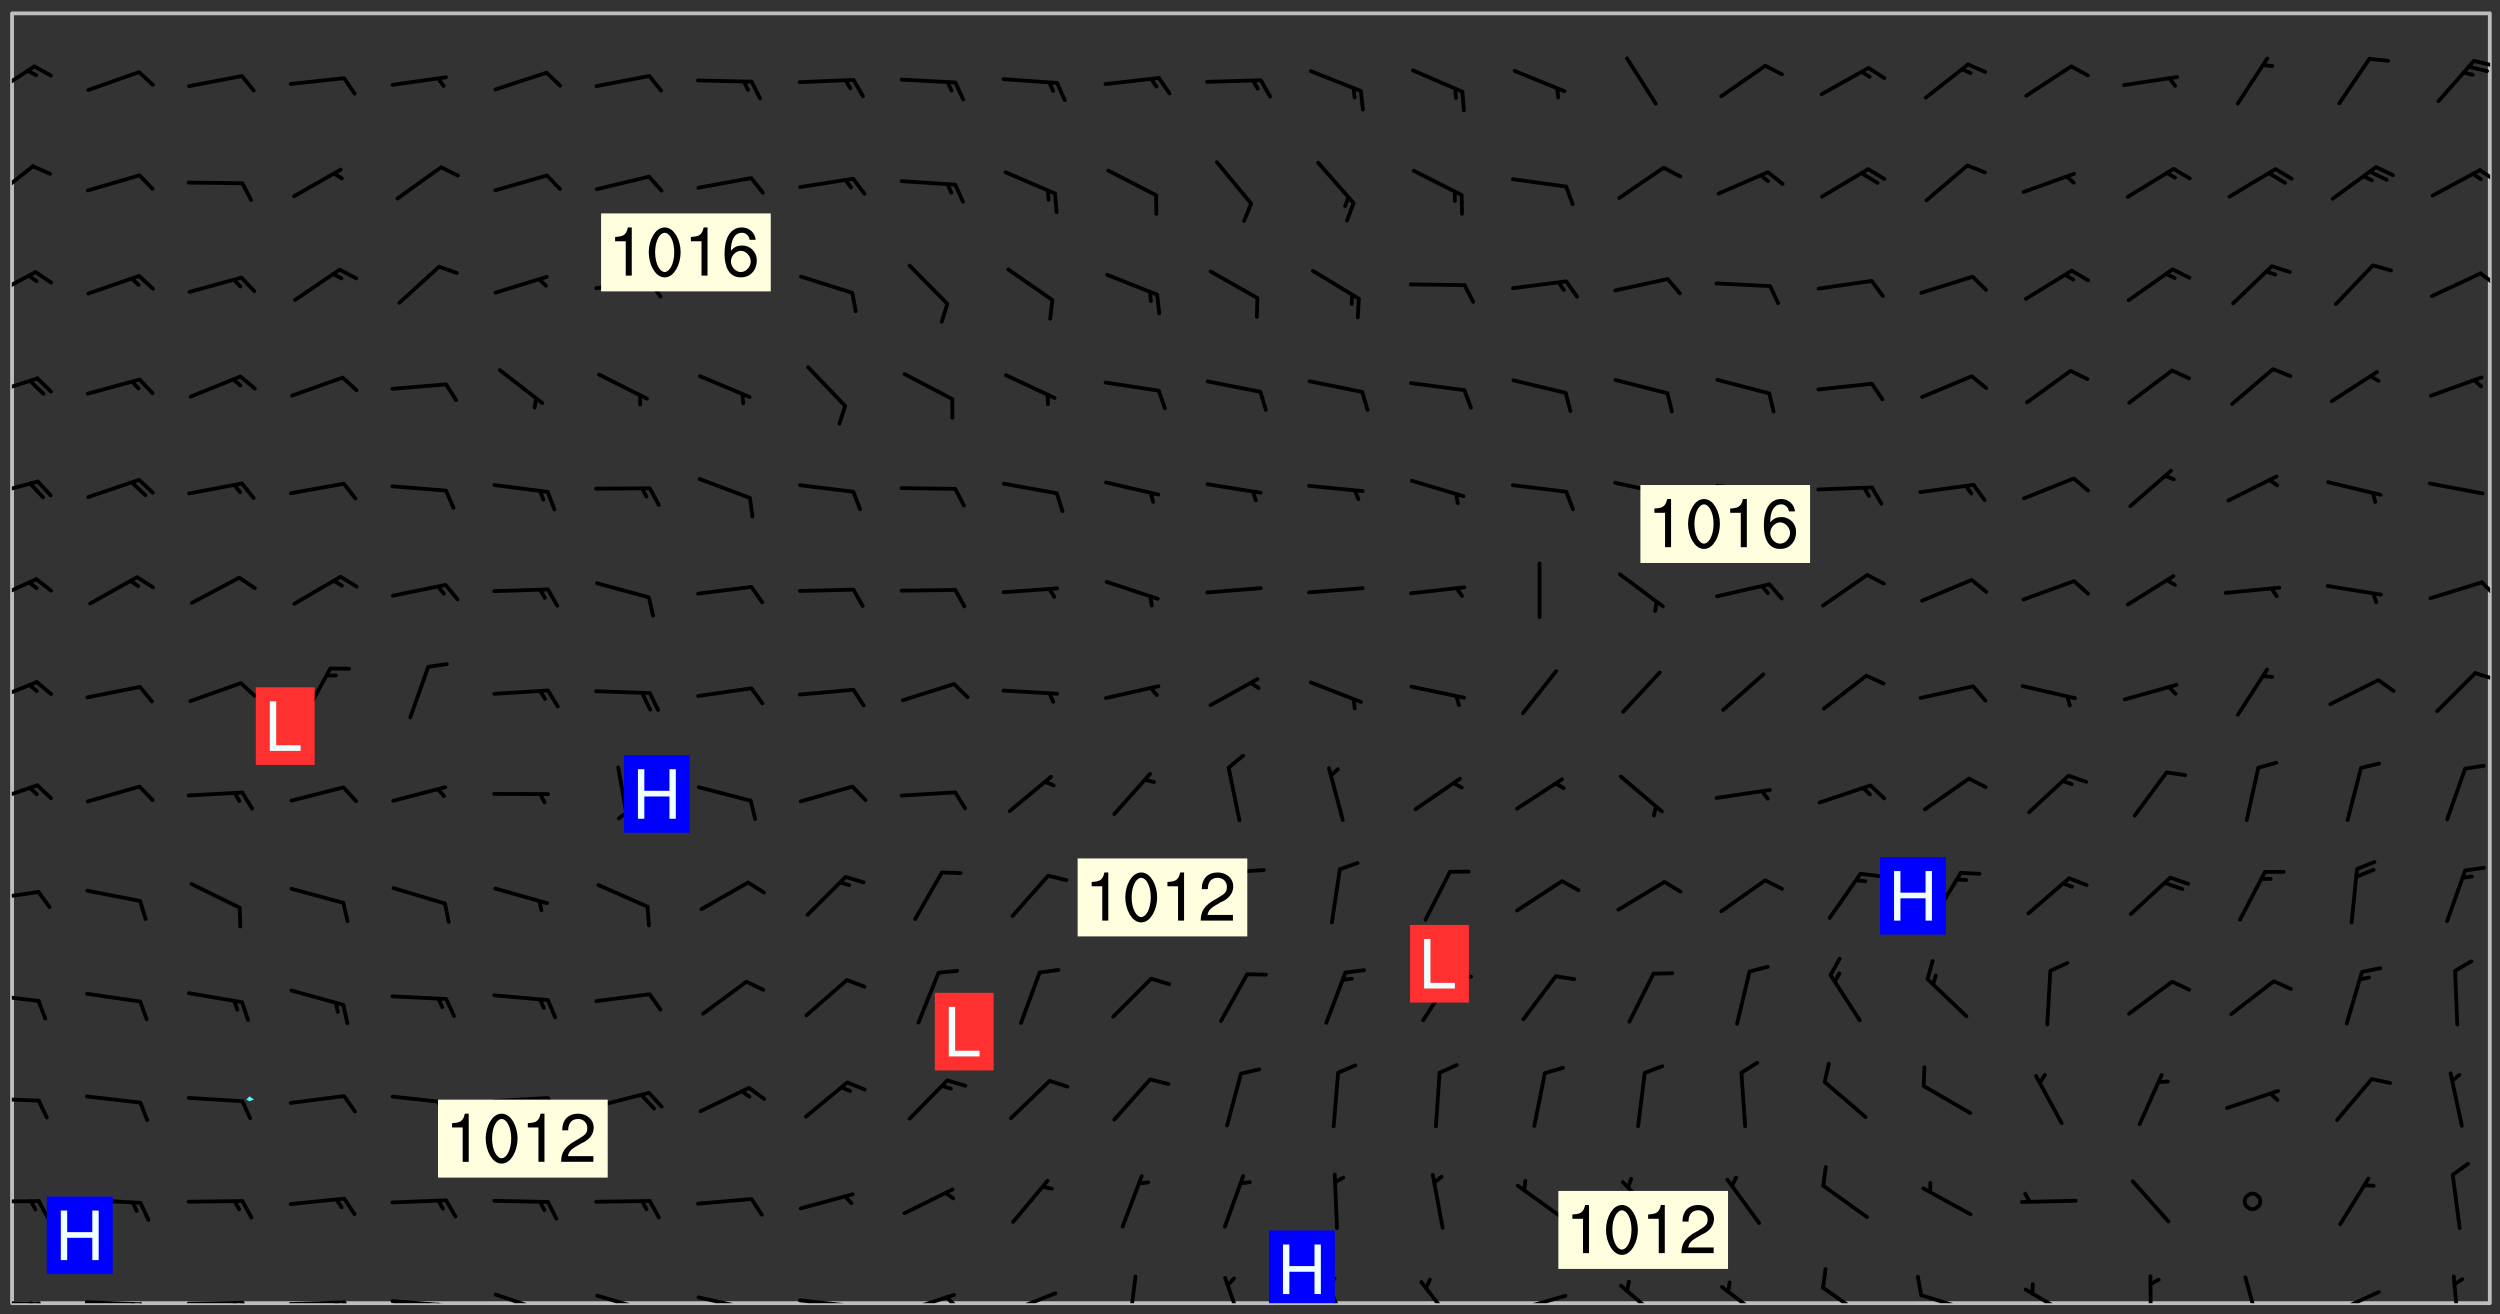 <svg xmlns="http://www.w3.org/2000/svg" role="img" xmlns:xlink="http://www.w3.org/1999/xlink" viewBox="142.45 309.95 326.84 171.84"><rect x="142.45" y="309.95" width="326.84" height="171.84" fill="#333333" stroke="none"/><defs><clipPath id="a"><path d="M144 311.672h1v168.656h-1zm0 0"/></clipPath><clipPath id="b"><path d="M144 311.672h324v168.656H144zm0 0"/></clipPath><clipPath id="c"><path d="M467 311.672h1v168.656h-1zm0 0"/></clipPath><clipPath id="d"><path d="M144 480h4v.328h-4zm0 0"/></clipPath><clipPath id="e"><path d="M147 480h2v.328h-2zm0 0"/></clipPath><clipPath id="f"><path d="M146 480h2v.328h-2zm0 0"/></clipPath><clipPath id="g"><path d="M153 479h9v1.328h-9zm0 0"/></clipPath><clipPath id="h"><path d="M160 480h3v.328h-3zm0 0"/></clipPath><clipPath id="i"><path d="M159 480h2v.328h-2zm0 0"/></clipPath><clipPath id="j"><path d="M166 480h9v.328h-9zm0 0"/></clipPath><clipPath id="k"><path d="M173 480h3v.328h-3zm0 0"/></clipPath><clipPath id="l"><path d="M172 480h2v.328h-2zm0 0"/></clipPath><clipPath id="m"><path d="M180 479h8v1.328h-8zm0 0"/></clipPath><clipPath id="n"><path d="M187 479h2v1.328h-2zm0 0"/></clipPath><clipPath id="o"><path d="M186 480h2v.328h-2zm0 0"/></clipPath><clipPath id="p"><path d="M193 479h9v1.328h-9zm0 0"/></clipPath><clipPath id="q"><path d="M200 480h2v.328h-2zm0 0"/></clipPath><clipPath id="r"><path d="M199 480h2v.328h-2zm0 0"/></clipPath><clipPath id="s"><path d="M207 478h8v2.328h-8zm0 0"/></clipPath><clipPath id="t"><path d="M220 479h8v1.328h-8zm0 0"/></clipPath><clipPath id="u"><path d="M233 479h8v1.328h-8zm0 0"/></clipPath><clipPath id="v"><path d="M239 480h2v.328h-2zm0 0"/></clipPath><clipPath id="w"><path d="M246 479h9v1.328h-9zm0 0"/></clipPath><clipPath id="x"><path d="M252 480h2v.328h-2zm0 0"/></clipPath><clipPath id="y"><path d="M260 478h8v2.328h-8zm0 0"/></clipPath><clipPath id="z"><path d="M265 479h3v1.328h-3zm0 0"/></clipPath><clipPath id="A"><path d="M273 478h8v2.328h-8zm0 0"/></clipPath><clipPath id="B"><path d="M289 476h3v4.328h-3zm0 0"/></clipPath><clipPath id="C"><path d="M302 476h4v4.328h-4zm0 0"/></clipPath><clipPath id="D"><path d="M315 476h4v4.328h-4zm0 0"/></clipPath><clipPath id="E"><path d="M328 477h5v3.328h-5zm0 0"/></clipPath><clipPath id="F"><path d="M340 479h8v1.328h-8zm0 0"/></clipPath><clipPath id="G"><path d="M354 477h6v3.328h-6zm0 0"/></clipPath><clipPath id="H"><path d="M367 477h7v3.328h-7zm0 0"/></clipPath><clipPath id="I"><path d="M380 478h7v2.328h-7zm0 0"/></clipPath><clipPath id="J"><path d="M393 479h8v1.328h-8zm0 0"/></clipPath><clipPath id="K"><path d="M407 478h7v2.328h-7zm0 0"/></clipPath><clipPath id="L"><path d="M423 476h1v4.328h-1zm0 0"/></clipPath><clipPath id="M"><path d="M435 476h4v4.328h-4zm0 0"/></clipPath><clipPath id="N"><path d="M446 478h8v2.328h-8zm0 0"/></clipPath><clipPath id="O"><path d="M462 476h3v4.328h-3zm0 0"/></clipPath><clipPath id="P"><path d="M144 466h4v2h-4zm0 0"/></clipPath><clipPath id="Q"><path d="M144 453h4v2h-4zm0 0"/></clipPath><clipPath id="R"><path d="M144 439h4v3h-4zm0 0"/></clipPath><clipPath id="S"><path d="M144 426h4v2h-4zm0 0"/></clipPath><clipPath id="T"><path d="M144 412h4v4h-4zm0 0"/></clipPath><clipPath id="U"><path d="M144 398h4v5h-4zm0 0"/></clipPath><clipPath id="V"><path d="M465 397h3v2h-3zm0 0"/></clipPath><clipPath id="W"><path d="M144 385h4v4h-4zm0 0"/></clipPath><clipPath id="X"><path d="M466 385h2v4h-2zm0 0"/></clipPath><clipPath id="Y"><path d="M144 372h4v3h-4zm0 0"/></clipPath><clipPath id="Z"><path d="M144 359h4v3h-4zm0 0"/></clipPath><clipPath id="aa"><path d="M144 345h4v5h-4zm0 0"/></clipPath><clipPath id="ab"><path d="M466 345h2v3h-2zm0 0"/></clipPath><clipPath id="ac"><path d="M144 331h4v6h-4zm0 0"/></clipPath><clipPath id="ad"><path d="M466 331h2v3h-2zm0 0"/></clipPath><clipPath id="ae"><path d="M144 318h4v5h-4zm0 0"/></clipPath><clipPath id="af"><path d="M465 317h3v2h-3zm0 0"/></clipPath><clipPath id="ag"><path d="M308 470h9v10.328h-9zm0 0"/></clipPath><g id="ah" clip-path="url(#clip1)"><path fill="#fff" fill-opacity="0" fill-rule="evenodd" d="M0 0h1000v1000H0zm0 0"/><path fill="#d3d3d3" fill-opacity="0" fill-rule="evenodd" d="M162.152 355.867l-.234.293.059.234.117.172.176.234.293.348.113.059.117-.172.059-.234.176-.176.465-.176h.699l.234.293.289.816.059.176.176.23.352.234.699.699.172.176.234.348.234.41.289.582.41.465.23.234.234.176.117.23.176.293.172 1.164v.234l.059.289.059.117.117.117.348.41.117.172.176.176.176.234.117.172.172.352.059.234.234.406.234-.059-.176.176-.059.93h-.582l-.234-.113-.348.113-.117.117-.059.293-.059.176-.117.172-.465.293-.059.234-.059.113v.645l.059.172v.41l.059.059v.406l.059.406.117.176.059.059.23.641-.059.293v.699l-.059.582v.234l-.059.23-.055.352v1.922l.055.117h.426l-.367.117-.023.352.891 1.168 1.742.539 1.34.359v.539l.09.809.535.715 1.52.27.891-.086.09 1.164.535.18 1.16-.18 2.055-.984 1.16-.363 1.879-.176 1.695-.18-.18.719-1.516.086-1.25.09-.805.27-1.074.809.27.719.535.898-.18.625-.266.809.266 1.078.625.898.805.18 1.25-.18-.266.723.098.504.055.293v.172l.059.293v.406l.176.117.352.117h.406l.293-.176.113-.117.059-.117.117-.23.059-.176.352-.465.23-.176.176-.059.176.059.059.176.117.988.055.469.059.172.117.234.176.059.816.059h.289l.117.234.059.406.059.352v1.105l.117.293.117.348.289.699.176.352.582.754.352.176.172.059.469.234.641.465.348.234.293.176.293.055.23.062.816.348.293.176.113.172.352.352.117.176.523.641v.289l.059.352v.348l.059.352.059.289.117.059.172.059h.176l.582.234.176.117.176.289.176.234.113.234.293.23.117.117v.41l.059.055.289.234.234.117.059.117.117.172.059.117.23.234.059.176.234.059.117.059-.117.113-.059.117v.117l-.117.293-.117.289v.582l.176.117.117.059.059.117.117.117.113.059.176.348.059.352.059.406v.176l-.059.176-.117.699v.172l.117.176.293.293h.406l.176.117.117.172.117.293v.234h-.527l-.23-.234h-.234l-.176.059-.059.699.059.348.117.176.176.41.117.23.289.469.176.055h.523l.234.059.758.641.059.293v.234l.059.059.23.348v.352l-.117.172v.293l.293.289.293.176.172.059.293.176.293.117.582.406.289.234.293.176.219.16.016.012.23.176.641.523.176.234.117.176.176.176.113.172v.641l.117.176.469.117.582.117.234.059.23.113.293.117.113.059.586.352.289.172.176.062.176.055.176.059.699.352.289.176.234.055.289.176.234.117.641.406.293.117.172.059.234.059.41.059.23.059.234.117.059.172-.41.176.469.059.059.293.113.234.176.055.234.059.176.059.406.117.641.234.117.172.059.234v.176l-.059.117-.059.406.234.234.117.059.348.117.641.23.176.117.289.117.176.176.234.465.582 1.105.176.176.348.176.176.117.352.117 1.047.523.234.059.465.113.293.059.465.176.758.582.234.234.348.465.176.176.289.234.816.699.293.176.289.289.293.176.293.289.695.641.176.176.293.234.289.234.469.289.641.582.348.234.234.293.348.348.352.465.934.992.348.406.117.176.234.059.113.117.645.176.23.113.234.059.293.176.23.117.934.699.406.406.234.176.406.176.234.117.816.348.348.234.234.117.293.289.23.117.758.352.352.172.23.059.293.117.234.059.871.176h.816l.469.23.172.059.875.699.465.117.293.059.176.059.23.059.469.059.348.059.352.059.406.059h.293l.172.059v.23l.176.176h.293l.348.059.352.059.699.117h.641l.465-.234.293-.176.172-.117.41-.172.289-.176.934-.465.469-.293.523-.293.465-.172.465-.176 1.051-.465.289-.117.41-.117.289-.117.527-.176 1.516-.699.582-.348.289-.059.293-.059.348-.117.875-.23.352-.117h.113l.234-.059.875-.234.234-.059h.812l.352-.059.816-.117.172-.059.352-.055.293-.059.23-.059.816-.176.176-.059h.348l.234-.059.465-.117.758-.172.234-.059h.348l.41-.117.289-.059 1.285-.059h.289l.41-.059.23-.059h.176l.875-.117h.406l.41-.117h.348l.352-.113.871-.059h1.75l1.047.289.41.117.289.117.352.117.289.117 1.051.172.289.059h.293l.293.059.172.059.41.059.172.059.117.059h.117l.117.059.352.059h.113l.41.066 1.922.395 1.926.395 1.52.449 1.695.719 2.145.805 1.605-.719 1.43-.805 1.16-1.078 1.25-.449 3.035-.719 1.875-.359 2.145-1.348 2.234-1.254 2.5-1.258 1.695-.449 1.785-.18 1.16-.27.625.539 1.34-.27.715-.988.984-1.344.445-.18.805-.359 1.875-.539 1.785-.449 1.25-.27 1.16-.09 1.699-.09 1.961-.27 1.25-.09h.539l.625-.09h.891l2.145-.18 2.41-.18 2.59-.09 1.695.18 1.609.09 1.43.359 1.16.719 1.875.988 1.16 1.527.266.715.629.09.355.898.535.539.535 1.527 1.074.359h.535l-.805.535.09 1.707.715 2.695.891.805.895.988.715 1.258 1.785.539 1.52-.18.355 1.344 1.609-.805.98-.539.27.27.316-.215.219-.145.801.449.449-.359h.355l.535-.27.539-.719.535-.27.625-.988 1.16.449.84.371 1.395.617 1.695-.18h1.605l1.785.09.18-1.707.535-1.344.805.27.492.848.402.406-.09.539v.359l.715.449.711-.27h1.43l.359.988.445 1.258.715 1.344 1.25.629 1.695.629.715-.18.18-.539.98-.09.449.359.086 1.258-.266.629-.535.18v.539l.715.984.266.539.984.988.801 1.078-.266.359-.09.898-.625 2.332-.355 2.066-.09 1.793-.18.719-.09.539v1.438l-.98 1.883-.359 1.707-.535.898-.805 1.168-.266.539 2.055 1.254.086.359-.355.539-.09-.18v.809l.09 1.438-.445.715-1.074.094-.266.715.535.898.805.719 1.16.809 1.34.27.445.359-.355.449-1.789-.09-1.25-.449-.715-.719-.625-.09-.176 3.59-.188 1.309h89.359V311.703h-55.27v49.082l.762.125 3.289.543 2.023 2.836v2.754l2.352.332 2.348.332h4.051l-1.379 4.16-2.023.707-2.023.703-.543.344-2.594 1.617-.188.117-2.023-2.078-.73-2.742-2.672-2.078-1.375-3.5-.066-.082-1.957-2.672 2.75-1.418v-49.082H294.422v91.414l.117.031.133.012.074.074.105.047.09.059.086.059.09.059.297.297.059.09.031.117.027.117.016.137-.031.117-.059.09-.059.086-.043.105-.047.102-.027.121v.145l.176.27.148.148.074.086.074.074.043.105.062.09.059.086.043.105.059.09.047.102.043.105.059.086.117.18.074.074.062.086.059.09.043.105.059.09.059.086.062.09.059.09.043.102.117.18.074.074.059.086.074.074.09.059.105.047h.148l.133-.016.133.016.102-.047.074-.074.047-.102-.016-.133v-.148l-.047-.105-.027-.117-.047-.102-.027-.121-.043-.102-.062-.09-.043-.102-.043-.105-.031-.117-.016-.133-.012-.137.086-.059.059-.086.121-.031.043.105.016.133v.117l.059.102.059.09.09.059.148.148.059.09.043.105-.012.102.086.059.105.047.086.059.09.059.074.074-.117.027-.105.047-.086.059-.074.074-.059.09-.062.086-.027.121-.047.102-.043.105-.031.117-.012.133-.016.133v.148l.027.117.047.105.043.102.059.09.074.074.09.059.074.074.09.059.059.09.043.105.047.102.117.031.133.016h.148l.117-.031.105.043.043.105.047.102.027.121L299.5 410l.027.117.031.121.027.117.105.043.102.047.133-.016.148.148.062.086.074.074.07.074.09.062.105.043.102.043.117.031.137.016.117-.031.074-.074.027-.117-.012-.133-.031-.121-.027-.117.043-.105h.117l.09.062.117.027h.148l.133.016h.148l.133.016.133-.016h.148l.133-.016.133-.012.137.012.117-.027.133-.016.191-.059-.059.176-.016.133-.027.121-.016.133-.059.086-.133.016-.105.047-.105.043-.117.031-.117.027-.266.031h-.148l-.133.016-.074.074.059.086.148.148.117.18.074.07.09.062.09.059.086.059.09.059.102.043.105.062.105.043.086.059.105.047.102.043.18.117.059.09-.043.102-.047.105.016.133.223.223.059.09.043.102.031.121.043.102.016.133.031.117.012.137.031.117.148.148.102.043.105.043.117.031.133.016.137.016h.117l.117-.031.09-.059.043-.105.047-.102.043-.105.031-.117.012-.133v-.148l-.012-.133-.016-.133-.031-.117-.043-.105-.047-.105-.043-.102-.043-.105-.016-.133.016-.133.027-.117.031-.117.027-.121.047-.102.09-.059.086-.062.074-.074.09-.059.223-.223.059-.086.074-.074.117-.18.059-.086v-.148l-.074-.074-.102-.047-.105-.043-.102-.043-.059-.09-.047-.105-.027-.117.09-.059.117-.031.102-.043.18-.117.148-.148.012-.133-.012-.105-.09-.059-.133.016h-.148l-.133.016-.133-.016-.121-.031-.086-.059-.074-.074-.059-.09-.062-.086-.117-.18-.059-.086.031-.121.086-.059.121-.031.059-.086v-.121l-.031-.117-.059-.09-.059-.086-.047-.105-.027-.117-.016-.133.059-.09.074-.074.09-.059.117-.18.074-.074.059-.086.148-.148.121-.031.133-.016.133.016.074.074.043.105.016.133-.031.117-.117.031-.133.012-.148.148-.043.105-.047.102-.027.121-.031.117v.148l.031.117.043.105.059.09.074.07.074.074.117.031.121.027.117-.027.133-.016h.117l.09.059.074.074.047.105.059.086.102.047.133.016.105.043.086.059-.012.105-.074.074-.18.117-.059.09-.09.059-.07.074-.074.074-.062.09-.027.117-.016.133.016.133-.016.133v.148l.016.133.027.117.031.121.074.074.09.059.086.059.09.059.117.031v.086l-.102.047-.09.059-.266.031-.117.027h-.148l-.105.043-.102.047-.059.09-.062.234-.012.133-.031.121-.016.133v.293l-.012.133.012.137.016.133.133.016.133.012.121.031.086.059.074.074.047.105.043.102.016.133v.445l-.016.133v.445l.031.266.027.117.016.133.031.117.086.211.031.266v.148l-.031.117-.027.117-.031.121-.027.117-.031.117-.031.121-.012.133-.016.133.09.059.117-.031.102.016.047.105-.031.266v.441l-.043.105-.047.105-.043.102-.043.105-.059.086-.031.121-.043.117-.031.117-.016.133.016.133.059.09.105.047.086.059.059.086-.012.137-.031.117-.043.102v.445l-.016.133v.148l-.031.117-.043.105-.027.117-.047.105-.043.102-.031.121-.027.117-.031.133-.031.117-.027.117-.043.105-.031.117-.031.121-.012.133-.016.133v.297l.027.117v.148l.047.398.027.117.059.09.121.031h.148l.133-.016.059.09v.117l-.059.09-.09.059-.102.043-.105.047-.09.059-.086.059-.137.016-.117-.031-.133-.016-.102.047-.062.086-.012.137-.016.133-.031.117-.027.117-.016.133-.031.121v.297l.016.133.031.117v.148l.012.133v.148l-.027.117-.047.102-.027.121-.031.117-.059.09-.074.074-.102.043-.105.047-.117.027-.121.031-.102-.047.059-.086.105-.047.027-.117.031-.117.027-.121.031-.117v-.148l.016-.133-.031-.117-.043-.105-.105.016-.074.074-.102.043-.09.062-.074.074-.043.102-.016.133-.031.117L304.25 426l-.031.117-.027.117-.031.121-.027.117-.031.117-.043.105-.09.059h-.09l-.117-.031-.031-.086.016-.137-.031-.117v-.148l-.012-.133v-.148l-.062-.234-.027-.121-.043-.102-.047-.105-.059-.086-.059-.09-.043-.105-.062-.086-.148-.148-.07-.074-.105-.047-.105-.043-.102-.043-.297-.297-.09-.074-.086-.059-.105-.043-.09-.062-.086-.059-.105-.043-.09-.059-.086-.062-.074-.07-.105-.047-.086-.059-.105-.043-.09-.062-.102-.043-.105-.043-.086-.059-.105-.047-.105-.043-.102-.047-.09-.059-.102-.043-.105-.043-.09-.062-.117-.027-.133-.016-.133.016H299.75l-.133.016-.117-.031-.09-.059-.074-.074-.09-.059-.102-.047h-.148l-.121-.027-.102-.043-.074-.074-.117-.18-.09-.059-.102-.043-.09-.062-.105-.043-.09-.059-.086-.059-.105-.047-.059-.086-.059-.09-.043-.105-.047-.102-.074-.074-.086-.059-.074-.074-.09-.059-.223-.223-.043-.105-.031-.266.105-.043h.145l.105.043.074.074.09.059.086.059.105.047.09.059.148.148.07.074.148.148.062.086.074.074.086.059.074.074.09.062.09.059.086.059.27.176.102.047.105.043.102.043.047-.074.059-.086.074-.074.07-.074.105.043.074.074.059.09.043.102.047.105.043.105.121.027.117-.027.074-.09.043-.105.059-.09.074-.074.105-.043.117-.027.133.012.09.059.148.148.059.09.043.105.047.102.043.105.043.102.105.047.105.043.133.016.086-.059.059-.09.074-.074.105-.043.117.027.105.047.102.043.105.043.102.047.18.117v.117l-.016.133.016.133.016.137.059.086.102.047.121.027.117.031h.148l.117-.031.059-.09.18-.117.059-.09.074-.074.059-.086.117-.18.18-.117.117.031.09.059.043.074-.016.133v.117l.09.059h.148l.133-.016.133-.012.266-.031.105-.043.117-.031.121-.027.074-.074.07-.074.062-.09-.016-.105-.047-.102-.102-.043-.105-.016-.117.027-.266.031h-.148l-.074-.074-.09-.059-.117-.031-.117-.027-.133-.016h-.148l-.133.016h-.297l-.105-.047-.148-.148-.043-.102-.059-.09.223-.223.086-.059.105-.043.117-.031.133-.016.133.016.137.016.102.043.133-.012.09-.062.102-.043.062-.09-.047-.102-.09-.059-.117-.031-.102-.043-.059-.09-.062-.09v-.117l.016-.133.105-.047.074-.07v-.121l-.09-.059-.031-.117.09-.059.074-.074.043-.105.059-.09.047-.102.016-.133v-.148l-.047-.105-.043-.102-.09-.059-.133-.016-.102-.043-.137-.016-.117-.031h-.445l-.133-.016-.133-.012-.133-.016-.117-.031h-.148l-.133-.016-.133-.012-.266-.031-.121-.043-.086-.059-.074-.074v-.148l.012-.133.105-.047.102-.043.133-.016h.152l.133-.016h.293l.121.031.102.043.09.059.234.062.121-.047.09-.059.102-.043.133-.016.105.043.102.047.133.012.121-.027h.145l.121-.031.117-.027.105-.047.074-.074.086-.059.148-.148.059-.086.047-.105.027-.117.016-.105-.102-.043-.09-.059-.117-.031-.105-.043-.09-.062-.074-.086-.074-.074-.102-.043-.105-.047-.102-.043-.059-.09-.047-.102-.086-.211-.062-.086-.059-.09-.074-.074-.086-.059h-.27l-.117.031-.09.059-.102.043-.133.016-.105-.016-.027-.117-.062-.09-.117-.031-.102-.043-.148-.148-.031-.117-.016-.105.074-.074.18-.117.117-.027.117-.031.137.016.102.043.105.043.102.047.105.043.117.031.133.016.117.027.133.016.105-.016.09-.059-.074-.074-.105-.043-.074-.074-.074-.09-.148-.148-.086-.059-.09-.059-.074-.074-.09-.059-.102-.047-.121-.027-.102-.047-.105-.043-.117-.031-.102-.043-.121-.031h-.148l-.117.031-.105.043-.086.062-.18.117-.086.059-.09.059-.105.047-.086.059-.105.043-.102.043-.105.047-.074.074-.059.09-.059.086-.047.105-.059.086-.074.074-.133-.012-.117-.031h-.117l-.074.074-.09.059-.074.074-.09.059-.086.059-.105.047-.102.043-.137.016-.102-.043-.148-.148-.105-.047h-.086l-.105.047-.102.043-.121.031-.117-.031-.074-.074v-.117l.031-.121.074-.07.059-.09.074-.074.117-.031.105-.043h.293l.133-.016.137-.016.102-.043.09-.059.102-.047.09-.059.133-.012.09.059.133.012.09-.059.086-.059.105-.043.09-.059.086-.062.09-.059.148-.148.059-.086.059-.09.105-.043.133-.016.117.027.121.031.059-.059.059-.09.031-.266.027-.117.105.012.133.016.102-.043.09-.059.059-.09.074-.074.059-.09.047-.102.012-.133-.012-.133-.047-.105-.148-.148-.059-.09-.059-.086-.043-.105v-.445l.016-.133v-.148l.012-.133-.059-.059-.09.059-.102-.043-.18-.117-.086-.059-.062-.09-.059-.09-.074-.074-.086-.059-.121.031-.102.012-.105.047-.086.059-.105.043-.148.148-.09.059-.086.059-.09.062-.105.043-.133.016v-.121l.105-.043.117-.031.074-.07.043-.105v-.148l-.027-.117-.148-.148-.133-.016h-.148l-.117.031-.105.043-.102.043-.09.062-.117.027-.074-.074.012-.133-.043-.102-.043-.105-.09-.059-.117.027-.121.031-.117.031-.102.043-.121.031-.102.043-.105.043-.09.059-.102.016v-.117l.016-.133-.059-.09-.074.043-.148.148-.059.09-.074.074-.047.105-.043.102-.074.074-.059.09-.074.074-.059.086-.074.074-.09.062-.074.07-.074.074-.102.016-.133.016-.105-.043v-.121l.148-.148.043-.102.059-.09.047-.102.043-.105.059-.09.031-.117.043-.102.031-.121.027-.117.047-.105.043-.102.043-.105.074-.07.09-.062.09-.059.102-.043h.297l.266-.031.105-.043-.074-.074-.117-.031-.105-.043-.09-.059-.102-.047-.09-.059-.102-.043-.105-.043-.09-.062-.086-.059-.105-.043-.102-.043-.121-.031-.117-.031-.102-.043L297.5 410.25l-.102-.043-.09-.059-.043-.105-.016-.133.102-.043.133-.016.137.016.133-.016.102-.043.059-.09.016-.105-.09-.059-.074-.074-.102-.043-.09-.059-.148-.148-.043-.105-.016-.133v-.293l-.059-.09-.09-.059-.074-.074-.043-.105-.031-.117-.059-.09-.074-.074-.117-.027-.074-.074-.09-.059-.09-.062-.086-.059-.074-.074-.059-.086-.047-.105-.086-.059-.148-.148-.195-.059-.133.016-.102.043-.074.074-.047.102-.043.105-.059.09-.059.086-.297.297-.09.059h-.086l-.062-.086-.043-.105.031-.117.059-.09.027-.117-.012-.133-.09-.062-.105.047-.117.027-.117.031-.27.176-.102.047-.117.027-.105.047-.09.059-.102.043-.059-.086-.047-.105.016-.133.047-.105.07-.074.074-.07.059-.09v-.148l-.043-.105h-.238l-.102.047-.031.117-.027.117-.031.121-.074.043-.133.016-.074-.047-.043-.102-.043-.105-.047-.102-.043-.105-.121.031-.102.043-.133.016-.117.031-.105.043-.09.059-.102.047-.121.027-.133.016-.102-.043-.059-.09-.047-.105-.043-.102-.043-.105v-.117l.059-.09.086-.059.18-.117.102-.047.105-.043.105-.059.102-.043.09-.062.102-.043.105-.059.102-.047.09-.059.105-.043.102-.043.09-.062.102-.043.137-.016.117.031.102.043.121.031.102.043.105.047.102.043.105.043.102.047.105.043.102.043.105.047.086.059.105.043.117.031.105.043.102.047.09.059.105.043.102.043.105.047.117.027.102.047.121.027h.148l.086-.059.016-.102.059-.09-.027-.117-.074-.074-.117-.18-.074-.074-.09-.074-.18-.117-.086-.059-.105-.043-.102-.047-.27-.176-.059-.09-.074-.074-.059-.09-.043-.102-.031-.117-.016-.137v-.562l-.012-.133-.016-.133-.031-.117-.016-.133-.012-.133-.031-.121-.223-.223-.059-.086-.016-.105.031-.117.133-.016v-91.414H172.992v1.453l-.059.234-.352 1.051-.172.523-.117.348-.176.41-.117.172-.234.293-.23.059h-.352l-.117.059-.23.406v.293l.117.176.23.23.117.234.641.758.293.465.176.234.23.352.234.348.641.816.176.465.172.41.117.695.176.469.117 1.398.059.465v.875l.117 1.047v4.781l-.059.465-.352 1.281-.176.523-.113.41-.352.93L172.934 336l-.234.582-.117.176-.172.348-.176.406-.352.816-.059.293-.113.293-.117.289-.059.176-.117.875-.059.406-.059.117-.059.176-.059.172-.23.527-.117.172v.234l-.117.234-.059.172-.176.586v.289l-.059.176v.293l-.059.113-.059.527v.172l-.055.234v2.621l-.176.816-.117.176-.176.234-.117.172-.113.234-.586.934-.23.289-.293.465-.176.234-.289.352-.352.699-.113.23-.176.41-.176.23-.406.527-.816.699-.293.172-.289.234-.176.117-.176.176-.523.406-.527.176-.172.176-.234.055-.641.176h-.758m12.211 31.023l-1.074.449.359.895 1.25-.715.445-.539-.98-.09"/><path fill="#d3d3d3" fill-opacity="0" fill-rule="evenodd" d="M201.508 416.598h-.895l.449.629.98.359.805-.09.445-.988-.176.09-.715-.355-.895.355m154.621 59.07l-.059-.523v-.293l.113-.293.059-.23.469-.469h.113l.117-.113.117-.059h.176l.234-.059h.348l.234.059.117.059.23.172.059.176.117.582v.293l-.117.176-.172.289-.176.176-.527.523-.23.234-.117.059h-.176l-.117-.059-.406-.293-.176-.117-.117-.059-.059-.113-.055-.117m6.641-10.957l-.059-.172v-1.109l.059-.172.176-.059.172-.059h.176l.234-.059.117.059.059.699-.059.172-.117.176-.117.059-.234.523-.113.059h-.234l-.059-.117m9.613-14.391l-.117-.176v-.699l.293-.875.117-.172.176-.352.113-.23.117-.293.352-.758.117-.23.172-.234h.176l.117-.059h.641l.117.059.234.234.172.113.352.293.117.117.113.176v.113l.117.059.117.117v.699l-.059.176v.23l-.059.176-.348 1.051-.117.23-.117.234-.117.059-.23.234-.641.289h-.875l-.41-.117-.641-.465"/><path fill="none" stroke="#bebebe" stroke-linecap="round" stroke-linejoin="round" stroke-miterlimit="10" stroke-width=".5" d="M467.957 311.695H144.027v168.625h323.93v-168.625"/><g clip-path="url(#a)"><path fill="#fff" fill-opacity="0" fill-rule="evenodd" d="M144 475.891v4.438h.004H144V311.672h.004H144v164.219"/></g><g clip-path="url(#b)"><path fill="#fff" fill-opacity="0" fill-rule="evenodd" d="M144.004 480.328V311.672h31.062v141.613l-.41.414.41.219.586-.219-.586-.414V311.672h292.93v168.656H144.004"/></g><path fill="#50fcfc" fill-rule="evenodd" d="M175.066 453.918l-.41-.219.41-.414.586.414-.586.219"/><g clip-path="url(#c)"><path fill="#fff" fill-opacity="0" fill-rule="evenodd" d="M467.996 480.328H468V311.672h-.004H468v168.656h-.004"/></g><g clip-path="url(#d)"><path fill="none" stroke="#000" stroke-linecap="round" stroke-linejoin="round" stroke-miterlimit="10" stroke-width=".5" d="M147.512 480.348l-7.023-.035"/></g><g clip-path="url(#e)"><path fill="none" stroke="#000" stroke-linecap="round" stroke-linejoin="round" stroke-miterlimit="10" stroke-width=".5" d="M147.512 480.348l1.145 2.172"/></g><g clip-path="url(#f)"><path fill="none" stroke="#000" stroke-linecap="round" stroke-linejoin="round" stroke-miterlimit="10" stroke-width=".5" d="M146.492 480.34l.57 1.086"/></g><g clip-path="url(#g)"><path fill="none" stroke="#000" stroke-linecap="round" stroke-linejoin="round" stroke-miterlimit="10" stroke-width=".5" d="M160.824 480.465l-7.02-.27"/></g><g clip-path="url(#h)"><path fill="none" stroke="#000" stroke-linecap="round" stroke-linejoin="round" stroke-miterlimit="10" stroke-width=".5" d="M160.824 480.465l1.07 2.207"/></g><g clip-path="url(#i)"><path fill="none" stroke="#000" stroke-linecap="round" stroke-linejoin="round" stroke-miterlimit="10" stroke-width=".5" d="M159.805 480.426l.535 1.105"/></g><g clip-path="url(#j)"><path fill="none" stroke="#000" stroke-linecap="round" stroke-linejoin="round" stroke-miterlimit="10" stroke-width=".5" d="M174.145 480.277l-7.027.102"/></g><g clip-path="url(#k)"><path fill="none" stroke="#000" stroke-linecap="round" stroke-linejoin="round" stroke-miterlimit="10" stroke-width=".5" d="M174.145 480.277l1.18 2.152"/></g><g clip-path="url(#l)"><path fill="none" stroke="#000" stroke-linecap="round" stroke-linejoin="round" stroke-miterlimit="10" stroke-width=".5" d="M173.121 480.293l.59 1.074"/></g><g clip-path="url(#m)"><path fill="none" stroke="#000" stroke-linecap="round" stroke-linejoin="round" stroke-miterlimit="10" stroke-width=".5" d="M187.457 480.227l-7.023.203"/></g><g clip-path="url(#n)"><path fill="none" stroke="#000" stroke-linecap="round" stroke-linejoin="round" stroke-miterlimit="10" stroke-width=".5" d="M187.457 480.227l1.215 2.133"/></g><g clip-path="url(#o)"><path fill="none" stroke="#000" stroke-linecap="round" stroke-linejoin="round" stroke-miterlimit="10" stroke-width=".5" d="M186.434 480.258l.609 1.066"/></g><g clip-path="url(#p)"><path fill="none" stroke="#000" stroke-linecap="round" stroke-linejoin="round" stroke-miterlimit="10" stroke-width=".5" d="M200.762 480.605l-7.004-.551"/></g><g clip-path="url(#q)"><path fill="none" stroke="#000" stroke-linecap="round" stroke-linejoin="round" stroke-miterlimit="10" stroke-width=".5" d="M200.762 480.605l.98 2.25"/></g><g clip-path="url(#r)"><path fill="none" stroke="#000" stroke-linecap="round" stroke-linejoin="round" stroke-miterlimit="10" stroke-width=".5" d="M199.742 480.523l.492 1.125"/></g><g clip-path="url(#s)"><path fill="none" stroke="#000" stroke-linecap="round" stroke-linejoin="round" stroke-miterlimit="10" stroke-width=".5" d="M213.902 481.461l-6.652-2.262"/></g><g clip-path="url(#t)"><path fill="none" stroke="#000" stroke-linecap="round" stroke-linejoin="round" stroke-miterlimit="10" stroke-width=".5" d="M227.262 481.32l-6.742-1.98"/></g><g clip-path="url(#u)"><path fill="none" stroke="#000" stroke-linecap="round" stroke-linejoin="round" stroke-miterlimit="10" stroke-width=".5" d="M240.633 481.102l-6.855-1.543"/></g><g clip-path="url(#v)"><path fill="none" stroke="#000" stroke-linecap="round" stroke-linejoin="round" stroke-miterlimit="10" stroke-width=".5" d="M239.637 480.875l.324 1.184"/></g><g clip-path="url(#w)"><path fill="none" stroke="#000" stroke-linecap="round" stroke-linejoin="round" stroke-miterlimit="10" stroke-width=".5" d="M254.016 480.707l-6.988-.754"/></g><g clip-path="url(#x)"><path fill="none" stroke="#000" stroke-linecap="round" stroke-linejoin="round" stroke-miterlimit="10" stroke-width=".5" d="M252.996 480.598l.457 1.137"/></g><g clip-path="url(#y)"><path fill="none" stroke="#000" stroke-linecap="round" stroke-linejoin="round" stroke-miterlimit="10" stroke-width=".5" d="M267.176 479.238l-6.68 2.18"/></g><g clip-path="url(#z)"><path fill="none" stroke="#000" stroke-linecap="round" stroke-linejoin="round" stroke-miterlimit="10" stroke-width=".5" d="M266.203 479.555l.883.852"/></g><g clip-path="url(#A)"><path fill="none" stroke="#000" stroke-linecap="round" stroke-linejoin="round" stroke-miterlimit="10" stroke-width=".5" d="M280.418 479.031l-6.531 2.594"/></g><g clip-path="url(#B)"><path fill="none" stroke="#000" stroke-linecap="round" stroke-linejoin="round" stroke-miterlimit="10" stroke-width=".5" d="M290.895 476.84l-.859 6.977"/></g><g clip-path="url(#C)"><path fill="none" stroke="#000" stroke-linecap="round" stroke-linejoin="round" stroke-miterlimit="10" stroke-width=".5" d="M302.621 477.012l2.32 6.633"/></g><path fill="none" stroke="#000" stroke-linecap="round" stroke-linejoin="round" stroke-miterlimit="10" stroke-width=".5" d="M302.957 477.977l.832-.902"/><g clip-path="url(#D)"><path fill="none" stroke="#000" stroke-linecap="round" stroke-linejoin="round" stroke-miterlimit="10" stroke-width=".5" d="M315.754 477.082l2.684 6.492"/></g><path fill="none" stroke="#000" stroke-linecap="round" stroke-linejoin="round" stroke-miterlimit="10" stroke-width=".5" d="M316.145 478.027l.781-.945"/><g clip-path="url(#E)"><path fill="none" stroke="#000" stroke-linecap="round" stroke-linejoin="round" stroke-miterlimit="10" stroke-width=".5" d="M328.262 477.551l4.297 5.559"/></g><path fill="none" stroke="#000" stroke-linecap="round" stroke-linejoin="round" stroke-miterlimit="10" stroke-width=".5" d="M328.887 478.359l.504-1.121"/><g clip-path="url(#F)"><path fill="none" stroke="#000" stroke-linecap="round" stroke-linejoin="round" stroke-miterlimit="10" stroke-width=".5" d="M340.348 481.297l6.758-1.938"/></g><g clip-path="url(#G)"><path fill="none" stroke="#000" stroke-linecap="round" stroke-linejoin="round" stroke-miterlimit="10" stroke-width=".5" d="M354.371 478.043l5.34 4.57"/></g><path fill="none" stroke="#000" stroke-linecap="round" stroke-linejoin="round" stroke-miterlimit="10" stroke-width=".5" d="M355.148 478.707l.266-1.195"/><g clip-path="url(#H)"><path fill="none" stroke="#000" stroke-linecap="round" stroke-linejoin="round" stroke-miterlimit="10" stroke-width=".5" d="M367.566 478.195l5.582 4.27"/></g><path fill="none" stroke="#000" stroke-linecap="round" stroke-linejoin="round" stroke-miterlimit="10" stroke-width=".5" d="M368.379 478.816l.199-1.211"/><g clip-path="url(#I)"><path fill="none" stroke="#000" stroke-linecap="round" stroke-linejoin="round" stroke-miterlimit="10" stroke-width=".5" d="M380.801 478.305l5.742 4.051"/></g><path fill="none" stroke="#000" stroke-linecap="round" stroke-linejoin="round" stroke-miterlimit="10" stroke-width=".5" d="M380.801 478.305l.309-2.438"/><g clip-path="url(#J)"><path fill="none" stroke="#000" stroke-linecap="round" stroke-linejoin="round" stroke-miterlimit="10" stroke-width=".5" d="M393.633 479.285l6.707 2.09"/></g><path fill="none" stroke="#000" stroke-linecap="round" stroke-linejoin="round" stroke-miterlimit="10" stroke-width=".5" d="M393.633 479.285l-.457-2.414"/><g clip-path="url(#K)"><path fill="none" stroke="#000" stroke-linecap="round" stroke-linejoin="round" stroke-miterlimit="10" stroke-width=".5" d="M407.277 478.543l6.051 3.574"/></g><path fill="none" stroke="#000" stroke-linecap="round" stroke-linejoin="round" stroke-miterlimit="10" stroke-width=".5" d="M408.156 479.062l.055-1.227"/><g clip-path="url(#L)"><path fill="none" stroke="#000" stroke-linecap="round" stroke-linejoin="round" stroke-miterlimit="10" stroke-width=".5" d="M423.586 476.816l.062 7.027"/></g><path fill="none" stroke="#000" stroke-linecap="round" stroke-linejoin="round" stroke-miterlimit="10" stroke-width=".5" d="M423.594 477.836l1.078-.582"/><g clip-path="url(#M)"><path fill="none" stroke="#000" stroke-linecap="round" stroke-linejoin="round" stroke-miterlimit="10" stroke-width=".5" d="M436.004 476.941l1.855 6.777"/></g><g clip-path="url(#N)"><path fill="none" stroke="#000" stroke-linecap="round" stroke-linejoin="round" stroke-miterlimit="10" stroke-width=".5" d="M453.441 478.863l-6.387 2.93"/></g><g clip-path="url(#O)"><path fill="none" stroke="#000" stroke-linecap="round" stroke-linejoin="round" stroke-miterlimit="10" stroke-width=".5" d="M463.246 476.828l.629 7"/></g><path fill="none" stroke="#000" stroke-linecap="round" stroke-linejoin="round" stroke-miterlimit="10" stroke-width=".5" d="M463.34 477.848l1.027-.672"/><g clip-path="url(#P)"><path fill="none" stroke="#000" stroke-linecap="round" stroke-linejoin="round" stroke-miterlimit="10" stroke-width=".5" d="M147.512 466.98l-7.023.066"/></g><path fill="none" stroke="#000" stroke-linecap="round" stroke-linejoin="round" stroke-miterlimit="10" stroke-width=".5" d="M147.512 466.98l1.172 2.156m-2.191-2.145l.586 1.078m13.746-.863l-7.016-.387m7.016.387l1.031 2.227m-2.055-2.281l.516 1.113m13.828-1.293l-7.027.082m7.027-.082l1.176 2.152m-2.199-2.141l.59 1.078m13.73-1.406l-6.992.715m6.992-.715l1.367 2.035m-2.387-1.934l.684 1.02m13.664-.902l-7.02.277m7.02-.277l1.238 2.121m-2.258-2.078l.617 1.059m13.723-.887l-7.027-.152m7.027.152l1.102 2.191m-2.125-2.211l.551 1.094m13.785-1.203l-7.023.105m7.023-.105l1.184 2.152m-2.203-2.137l.59 1.074m13.734-1.344l-7 .613m7-.613l1.336 2.055m11.867-2.672l-6.781 1.848m5.797-1.578l.84.895m13.219-1.801l-6.297 3.121m5.379-2.668l1 .715m12.34-2.301l-4.512 5.387m3.855-4.605l1.199.254m11.758-1.629l-2.484 6.574m2.125-5.617l1.215-.156m12.414-.816l-2.391 6.605m2.043-5.645l1.215-.172m11.105-.996l.293 7.02m-.25-6l1.059-.621m11.719-.344l1.281 6.91m-1.094-5.906l.961-.762m9.957 1.156l5.699 4.113m-4.867-3.516l.164-1.215m12.73.145l4.879 5.059m-4.168-4.324l.379-1.164m12.59.125l4.152 5.668m-3.551-4.844l.535-1.105m11.398 1.066l5.711 4.098m-5.711-4.098l.328-2.43m12.762 2.789l6.16 3.379m-5.266-2.887l.016-1.227m11.973 2.508l7.023-.168m-6 .145l-.602-1.07m14.07-1.617l4.668 5.254m12.004-2.625l-.02-.203-.059-.191-.094-.176-.457-.375-.191-.059-.203-.02-.199.02-.191.059-.457.375-.094.176-.059.191-.02.203.02.199.059.191.094.176.457.375.191.059.199.02.203-.02.191-.059.457-.375.094-.176.059-.191.02-.199m14.145-2.988L448.395 470m3.164-5.105l1.223.082m10.324-1.445l.914 6.965m-.914-6.965l1.996-1.426"/><g clip-path="url(#Q)"><path fill="none" stroke="#000" stroke-linecap="round" stroke-linejoin="round" stroke-miterlimit="10" stroke-width=".5" d="M147.512 453.844l-7.023-.289"/></g><path fill="none" stroke="#000" stroke-linecap="round" stroke-linejoin="round" stroke-miterlimit="10" stroke-width=".5" d="M147.512 453.844l1.062 2.211m12.23-1.949l-6.98-.812m6.98.812l.895 2.285m12.438-2.477l-7.012-.43m7.012.43l1.016 2.234m12.277-2.902l-6.969.902m6.969-.902l1.422 2.004m11.902-1.168l-6.984-.77m6.984.77l.906 2.281m-1.922-2.391l.453 1.137M214.082 453.5l-7.016.398m7.016-.398l1.273 2.098m-2.293-2.039l.637 1.047m13.594-1.785l-6.805 1.754m6.805-1.754l1.656 1.812m-2.645-1.555l1.652 1.809m12.414-2.715l-6.328 3.055m6.328-3.055l1.977 1.449m-2.898-1.008l.988.727m12.789-1.879l-5.414 4.477m5.414-4.477l2.27.934m-3.055-.285l1.133.469m12.727-1.383l-4.93 5.008m4.93-5.008l2.352.699m-3.07.027l1.176.352m12.922-1.012l-5.059 4.875m5.059-4.875l2.332.758m10.789-.945l-4.672 5.25m4.672-5.25l2.387.582m9.504-1.352l-1.82 6.789m1.82-6.789l2.391-.551m10.305.441l-.582 7.004m.582-7.004l2.254-.969m11.012.969l-.48 7.008m.48-7.008l2.238-1.004m11.527 1.062l-1.383 6.891m1.383-6.891l2.352-.703m10.707.66l-.871 6.973m.871-6.973l2.297-.871m10.336.855l.496 7.008m-.496-7.008l2.078-1.305m8.816 2.52l5.336 4.574m-5.336-4.574l.535-2.395m12.406 2.922l6.082 3.523m-6.082-3.523l.09-2.453m14.594 1.125l3.348 6.18m-2.863-5.281l.68-1.023m15.262.008l-2.879 6.41m2.461-5.477l1.223-.082m14.406 1.242l-6.668 2.223m5.695-1.898l.891.848m12.332-2.742l-4.539 5.367m4.539-5.367l2.398.52m7.91-1.273l1.473 6.871m-1.258-5.871l.938-.789"/><g clip-path="url(#R)"><path fill="none" stroke="#000" stroke-linecap="round" stroke-linejoin="round" stroke-miterlimit="10" stroke-width=".5" d="M147.488 440.812l-6.977-.855"/></g><path fill="none" stroke="#000" stroke-linecap="round" stroke-linejoin="round" stroke-miterlimit="10" stroke-width=".5" d="M147.488 440.812l.879 2.289m12.426-2.211l-6.953-1.016m6.953 1.016l.824 2.309m12.477-2.227l-6.926-1.176m6.926 1.176l.773 2.328m-1.781-2.5l.387 1.164m13.859-.645l-6.773-1.871m6.773 1.871l.535 2.395m-1.52-2.668l.266 1.195m14.156-1.688l-7.02-.344m7.02.344l1.047 2.219M199.75 440.504l.52 1.109m13.805-.922l-7-.617m7 .617l.957 2.262m-1.973-2.352l.477 1.129m13.84-1.793l-6.969.891m6.969-.891l1.418 2.004m11.238-3.645l-5.652 4.172m5.652-4.172l2.215 1.059m10.922-1.285l-5.293 4.625m5.293-4.625l2.293.875m9.688-1.82l-2.625 6.516m2.625-6.516l2.441-.258m10.781.223l-2.441 6.59m2.441-6.59l2.43-.328m12.148 1.137l-4.969 4.969m4.969-4.969l2.348.719m10.199-1.301l-3.43 6.133m3.43-6.133l2.453.055m10.391-.273l-2.488 6.57m2.488-6.57l2.438-.309m-2.797 1.266l1.215-.156m13.125-.465l-3.816 5.898m3.816-5.898l2.445.211m-3 .648l1.223.105m12.852-.82l-4.227 5.613m4.227-5.613l2.426.383m10.352-.719l-3.152 6.281m3.152-6.281l2.453-.055m10.102-.223l-1.633 6.836m1.633-6.836l2.375-.617m8.215 1.086l3.82 5.898m-3.82-5.898l1.191-2.145m-.637 3.004l.598-1.074m11.531.738l5.082 4.852m-5.082-4.852l.66-2.363m.078 3.07l.332-1.18M410.5 436.875l-.398 7.016M410.5 436.875l2.227-1.027m13.711 2.441l-5.645 4.188m5.645-4.188l2.219 1.055m11.055-1.109l-5.559 4.297m5.559-4.297l2.238 1.008m9.293-2.227L449.25 443.754m1.992-6.738l2.402-.492m-2.691 1.473l1.203-.246m11.262-.879l.285 7.023m-.285-7.023l2.121-1.238"/><g clip-path="url(#S)"><path fill="none" stroke="#000" stroke-linecap="round" stroke-linejoin="round" stroke-miterlimit="10" stroke-width=".5" d="M147.477 426.559l-6.953 1.02"/></g><path fill="none" stroke="#000" stroke-linecap="round" stroke-linejoin="round" stroke-miterlimit="10" stroke-width=".5" d="M147.477 426.559l1.453 1.977m11.836-.797l-6.898-1.34m6.898 1.34l.715 2.348m12.305-1.469l-6.309-3.098m6.309 3.098l.078 2.453m13.473-3.082l-6.781-1.84m6.781 1.84l.543 2.395m12.746-2.309l-6.73-2.012m6.73 2.012l.484 2.406m12.848-2.457l-6.762-1.906m5.777 1.629l.262 1.195m13.871-.457l-6.43-2.832m6.43 2.832l.184 2.445m12.969-5.602l-6.105 3.48m6.105-3.48l2.074 1.312m10.68-2.051l-4.98 4.957m4.98-4.957l2.344.723m-3.07 0l1.172.359m12.125-1.652l-3.496 6.098m3.496-6.098l2.453.078m11.445.34l-4.656 5.262m4.656-5.262l2.383.574m10.754-.723l-4.301 5.559m3.672-4.75l1.211.207m12.016-1.445l-2.867 6.418m2.867-6.418l2.449-.164m9.953-.102l-1.043 6.949m1.043-6.949l2.316-.816m12.074 1.16l-3.195 6.262m3.195-6.262l2.453-.039m12.207 1.25l-5.887 3.84m5.887-3.84l2.148 1.188m11.234-1.082l-6.02 3.629m6.02-3.629l2.105 1.258m11.07-1.469l-5.742 4.051m5.742-4.051l2.191 1.105m10.266-1.961l-4.023 5.762m4.023-5.762l2.434.297m-3.02.543l1.219.148m12.484-1.117l-3.629 6.02m3.629-6.02l2.449.133m-2.977.742l1.223.066m13.465-.227l-5.32 4.59m5.32-4.59l2.289.891m-3.062-.223l1.145.445m12.867-1.199l-5.168 4.762m5.168-4.762l2.316.812m-3.066-.121l2.316.816m10.793-2.242l-3.254 6.23m3.254-6.23l2.453-.016m-2.926.922l1.227-.008m11.289-1.277l-.711 6.988m.711-6.988l2.273-.93m-2.375 1.945l2.27-.926m11.973.094l-2.363 6.621m2.363-6.621l2.43-.355m-2.773 1.32l1.215-.18"/><g clip-path="url(#T)"><path fill="none" stroke="#000" stroke-linecap="round" stroke-linejoin="round" stroke-miterlimit="10" stroke-width=".5" d="M147.324 412.621l-6.648 2.266"/></g><path fill="none" stroke="#000" stroke-linecap="round" stroke-linejoin="round" stroke-miterlimit="10" stroke-width=".5" d="M147.324 412.621l1.789 1.68m-2.754-1.352l.895.84m13.438-1.004l-6.754 1.938m6.754-1.938l1.707 1.766m11.738-.988l-7.016.383m7.016-.383l1.27 2.102m-2.289-2.047l.633 1.051m13.602-1.781l-6.812 1.734m6.812-1.734L189 414.699m11.66-1.832l-6.801 1.773m5.812-1.516l.828.902m13.59-.262l-7.027-.023m6.004.02l.57 1.086m10.867 2.367l-1.227-6.922m1.047 5.914l-.965.754m17.246-2.328l-6.801-1.762m6.801 1.762l.574 2.387m12.719-4.23l-6.758 1.93m6.758-1.93l1.703 1.766m11.742-1.016l-7.016.426m7.016-.426l1.281 2.094m11.23-4.125L274.449 416m4.617-3.84l1.137.469m12.602-1.496L288.125 416.375m4-4.48l1.191.293m9.758-1.875l1.414 6.883m-1.414-6.883l1.887-1.566m11.23 1.613L318 417.148m-1.543-5.801l.898-.836m15.949 1.25l-5.785 3.984m4.941-3.406l1.09.566m13.117-1.074l-5.883 3.844m5.027-3.285l1.074.59m12.832 3.051l-5.355-4.555m4.574 3.891l-.262 1.199m15.156-3.332l-6.949 1.035m5.938-.883l.73.984m13.453-1.73l-6.664 2.227m6.664-2.227l1.777 1.688m-2.746-1.363l.887.844m12.945-2.066l-5.762 4.023m5.762-4.023l2.184 1.117m10.828-1.496l-5.152 4.781m5.152-4.781l2.316.805m-3.066-.109l1.156.402m12.422-1.531l-4.18 5.648m4.18-5.648l2.426.359m9.559-.965l-1.52 6.859m1.52-6.859l2.363-.656m11.062.68l-1.742 6.809m1.742-6.809l2.383-.578m11.23.672l-2.336 6.625m2.336-6.625l2.426-.367"/><g clip-path="url(#U)"><path fill="none" stroke="#000" stroke-linecap="round" stroke-linejoin="round" stroke-miterlimit="10" stroke-width=".5" d="M147.258 399.121l-6.516 2.637"/></g><path fill="none" stroke="#000" stroke-linecap="round" stroke-linejoin="round" stroke-miterlimit="10" stroke-width=".5" d="M147.258 399.121l1.879 1.574m-2.828-1.191l.941.789m13.512-.539l-6.895 1.367m6.895-1.367l1.551 1.902m11.629-2.395l-6.621 2.352m6.621-2.352l1.809 1.656m9.879-3.566l-3.367 6.172m3.367-6.172l2.453.027m-2.945.871l1.227.016m12.074-1.137l-2.355 6.621m2.355-6.621l2.43-.359m13.215 3.449l-7.012.441m7.012-.441l1.285 2.09m-2.305-2.027l.641 1.047m13.699-.77l-7.023-.242m7.023.242l1.078 2.203m-2.102-2.238l1.078 2.203m13.227-2.793l-6.957 1.012m6.957-1.012l1.449 1.977m11.887-1.785l-7 .629m7-.629l1.344 2.051m11.82-2.797l-6.699 2.117m6.699-2.117l1.754 1.719m11.719-.453l-7.012-.414m5.992.355l.512 1.113m13.746-2.035l-6.855 1.547m5.855-1.32l.801.93m13.156-2.086l-6.145 3.41m5.254-2.914l1.027.668m13.383 1.816l-6.551-2.551m5.598 2.18l.141 1.219m14.289-1.402l-6.875-1.445m5.875 1.234l.344 1.18m12.715-4.445l-4.359 5.512m13.102-.188l4.789-5.141m13.551.242l-5.266 4.656m18.727-4.477l-5.559 4.301m5.559-4.301l2.238 1.008m11.73.379l-6.863 1.523m6.863-1.523l1.594 1.867m11.715-.316l-6.848-1.578M412.73 401l.316 1.184M427 399.488l-6.766 1.902m5.781-1.625l.848.887m11.977-3.164l-3.816 5.902m3.262-5.043l1.219.102m13.887.418l-6.285 3.141m6.285-3.141l1.996 1.422m10.66-2.336l-4.969 4.969"/><g clip-path="url(#V)"><path fill="none" stroke="#000" stroke-linecap="round" stroke-linejoin="round" stroke-miterlimit="10" stroke-width=".5" d="M466.047 397.953l2.344.719"/></g><g clip-path="url(#W)"><path fill="none" stroke="#000" stroke-linecap="round" stroke-linejoin="round" stroke-miterlimit="10" stroke-width=".5" d="M147.203 385.676l-6.406 2.895"/></g><path fill="none" stroke="#000" stroke-linecap="round" stroke-linejoin="round" stroke-miterlimit="10" stroke-width=".5" d="M147.203 385.676l1.941 1.5m-2.875-1.078l.973.75m13.137-1.441l-6.129 3.434m6.129-3.434l2.066 1.328m-2.957-.828l1.031.664m13.215-1.094l-6.207 3.293m6.207-3.293l2.031 1.371m11.211-1.496l-6.062 3.547m6.062-3.547l2.09 1.285m-2.973-.77l1.047.645m13.562-.094l-6.883 1.41m6.883-1.41l1.562 1.891m-2.566-1.688l.785.945m13.602-.555l-7.023.223m7.023-.223l1.223 2.129m-2.242-2.098l.609 1.066m13.605-.066L220.5 386.203m6.781 1.84l.543 2.395m12.867-3.754l-6.973.879m6.973-.879l1.414 2.008m11.926-1.652l-7.023.168m7.023-.168l1.207 2.137m12.109-2.098l-7.023.094m7.023-.094l1.184 2.148m12.125-2.355l-7.012.504m5.992-.43l.652 1.039m13.512.246l-6.668-2.215m5.695 1.891l.207 1.211m14.246-2.277l-7.004.566m20.32-.559l-7.004.551m20.309-.668l-6.984.785m5.969-.668l.691 1.012m10.148 2.777v-7.027m16.129 5.613l-5.629-4.199m4.812 3.59l-.188 1.211m14.93-3.484l-6.852 1.566m6.852-1.566l1.605 1.855m-2.602-1.629l.801.93m12.973-2.375l-5.773 4.004m5.773-4.004l2.18 1.125m11.488-.48l-6.48 2.715m6.48-2.715l1.898 1.555m11.477-1.398L407 388.324m6.602-2.402l1.824 1.641m11.172-2.297l-5.961 3.719m5.094-3.18l1.062.613m13.637.363l-6.996.684m5.977-.586l.68 1.023m13.625-.219l-6.938-1.121m5.93.957l.395 1.16m13.816-2.594l-6.715 2.074"/><g clip-path="url(#X)"><path fill="none" stroke="#000" stroke-linecap="round" stroke-linejoin="round" stroke-miterlimit="10" stroke-width=".5" d="M466.918 386.086l1.742 1.73"/></g><g clip-path="url(#Y)"><path fill="none" stroke="#000" stroke-linecap="round" stroke-linejoin="round" stroke-miterlimit="10" stroke-width=".5" d="M147.395 372.906l-6.789 1.805"/></g><path fill="none" stroke="#000" stroke-linecap="round" stroke-linejoin="round" stroke-miterlimit="10" stroke-width=".5" d="M147.395 372.906l1.672 1.801m-2.66-1.539l1.672 1.801m12.566-2.285l-6.656 2.25m6.656-2.25l1.785 1.68m-2.754-1.352l1.785 1.68m12.621-1.535l-6.902 1.305m6.902-1.305l1.535 1.914m-2.539-1.727l.766.957m13.559-1.113l-6.914 1.242m6.914-1.242l1.52 1.93m11.84-1.027l-7.004-.562m7.004.562l.977 2.254m12.32-2.09l-6.969-.891m6.969.891l.871 2.297m-1.883-2.426l.434 1.148m13.922-1.484l-7.027.039m7.027-.039l1.168 2.16m-2.188-2.156l.582 1.082m13.531.168l-6.582-2.469m6.582 2.469l.316 2.434m13.195-3.246l-6.977-.848m6.977.848l.883 2.289m12.457-2.66l-7.023-.102m7.023.102l1.121 2.184m12.141-1.609l-6.918-1.25m6.918 1.25l.746 2.336m12.531-2.168l-6.844-1.586m5.852 1.355l.316 1.184m14.039-1.191l-6.938-1.109m5.93.945l.398 1.16m13.953-1.203l-6.992-.699m5.973.598l.465 1.137m13.738-.379l-6.734-2.012m5.754 1.723l.242 1.199m14.176-1.484l-6.977-.859m6.977.859l.879 2.289m12.383-1.977l-6.871-1.484m6.871 1.484l.668 2.359m12.707-2.762l-6.992-.68m6.992.68l.938 2.27m-1.953-2.367l.469 1.133m13.879-1.508l-7.023.266m7.023-.266l1.23 2.121m-2.254-2.082l.617 1.059m13.691-1.441l-6.965.953m6.965-.953l1.434 1.988m-2.449-1.852l.719.996M413.562 372.5l-6.523 2.617M413.562 372.5l1.875 1.582M426.266 371.5l-5.297 4.617m4.527-3.945l1.145.438m13.434-.371l-6.285 3.141m5.371-2.684l1 .711m13.504 1.223l-6.832-1.641m5.836 1.402l.309 1.188m14.039-1.117l-6.906-1.305"/><g clip-path="url(#Z)"><path fill="none" stroke="#000" stroke-linecap="round" stroke-linejoin="round" stroke-miterlimit="10" stroke-width=".5" d="M147.348 359.422l-6.695 2.145"/></g><path fill="none" stroke="#000" stroke-linecap="round" stroke-linejoin="round" stroke-miterlimit="10" stroke-width=".5" d="M147.348 359.422l1.758 1.711m-2.734-1.398l1.758 1.711m12.578-1.875l-6.781 1.848m6.781-1.848l1.68 1.785m-2.668-1.516l.84.891m13.328-1.555l-6.516 2.633m6.516-2.633l1.879 1.578m-2.824-1.195l.938.789m13.375-1.031l-6.617 2.355m6.617-2.355l1.812 1.652m11.695-.766l-7.004.578m7.004-.578l1.328 2.066m11.262.375l-5.555-4.305m4.746 3.68l-.207 1.207m14.691-1.156l-6.277-3.156m5.367 2.699l.027 1.227m14.301-.988l-6.48-2.719m5.539 2.324l.109 1.223m13.336.352l-4.859-5.078m4.859 5.078l-.77 2.332m14.77-3.242l-6.227-3.258m6.227 3.258l.016 2.453m13.367-2.59L273.969 359m5.438 2.551l.059 1.227m14.473-1.754l-6.945-1.059m6.945 1.059l.812 2.316m12.477-2.168l-6.895-1.359m6.895 1.359l.711 2.352m12.602-2.332l-6.887-1.398m6.887 1.398l.699 2.352m12.656-2.59l-6.969-.918m6.969.918l.859 2.297m12.387-1.938l-6.832-1.641m6.832 1.641l.617 2.379m12.688-2.328l-6.809-1.738m6.809 1.738l.578 2.383m12.73-2.367l-6.797-1.773m6.797 1.773l.57 2.391m12.84-3.652l-6.984.75m6.984-.75l1.379 2.031m11.688-3.008l-6.488 2.707m6.488-2.707l1.895 1.555m11.023-2.262l-5.691 4.121m5.691-4.121l2.203 1.078m11.074-1.129l-5.617 4.223m5.617-4.223l2.223 1.039m10.957-1.211l-5.348 4.562m5.348-4.562l2.281.902m11.312-.527l-5.902 3.812m5.043-3.258l1.07.598m13.457-.441l-6.609 2.391m5.645-2.043l.91.824"/><g clip-path="url(#aa)"><path fill="none" stroke="#000" stroke-linecap="round" stroke-linejoin="round" stroke-miterlimit="10" stroke-width=".5" d="M147.102 345.523l-6.203 3.309"/></g><path fill="none" stroke="#000" stroke-linecap="round" stroke-linejoin="round" stroke-miterlimit="10" stroke-width=".5" d="M147.102 345.523l2.035 1.371m-2.938-.891l1.016.688m13.418-.664l-6.637 2.301m6.637-2.301l1.801 1.668m-2.766-1.332l.898.832m13.449-.953l-6.773 1.871m6.773-1.871l1.688 1.781m-2.672-1.508l.844.891m12.977-2.203l-5.812 3.953m5.812-3.953l2.168 1.141m-3.016-.566l1.086.57m12.77-1.535l-5.199 4.73m5.199-4.73l2.309.828m11.766.504l-6.715 2.07m5.738-1.77l.867.863m13.551-.582l-6.969.902m6.969-.902l1.422 2m11.879-2.09l-6.941 1.086m5.934-.93l.734.98m13.469.465l-6.699-2.121m6.699 2.121l.445 2.41m11.984-.969l-4.93-5.004m4.93 5.004l-.734 2.344m14.469-2.84l-5.77-4.012m5.77 4.012l-.293 2.438m13.988-3.145l-6.531-2.598m6.531 2.598l.27 2.438m-1.219-2.816l.133 1.219m13.922-.406l-6.113-3.465m6.113 3.465l-.066 2.453m13.328-2.359l-6.004-3.648m6.004 3.648l-.141 2.449m-.73-2.98l-.07 1.223m14.77-2.469l-7.027-.098m7.027.098l1.121 2.184m12.164-2.676l-6.969.891m6.969-.891l1.418 2m-2.434-1.871l.711 1m13.566-1.434l-6.863 1.496m6.863-1.496l1.59 1.871m11.805-.945l-7.02-.352m7.02.352l1.039 2.219m12.242-2.898l-6.953 1.008m6.953-1.008l1.449 1.977m11.742-2.527l-6.707 2.105m6.707-2.105l1.746 1.719m11.211-2.504l-5.988 3.676m5.988-3.676l2.113 1.242m-2.984-.707l1.055.621m13.012-1.34l-5.75 4.043m5.75-4.043l2.188 1.109m-3.027-.52l1.098.555m12.719-1.555l-5.074 4.863m5.074-4.863l2.328.766m-3.066-.059l1.164.383m12.781-1.195l-4.855 5.078m4.855-5.078l2.359.664m11.711.387l-6.367 2.977"/><g clip-path="url(#ab)"><path fill="none" stroke="#000" stroke-linecap="round" stroke-linejoin="round" stroke-miterlimit="10" stroke-width=".5" d="M466.746 345.691l1.961 1.473"/></g><g clip-path="url(#ac)"><path fill="none" stroke="#000" stroke-linecap="round" stroke-linejoin="round" stroke-miterlimit="10" stroke-width=".5" d="M146.758 331.688l-5.516 4.352"/></g><path fill="none" stroke="#000" stroke-linecap="round" stroke-linejoin="round" stroke-miterlimit="10" stroke-width=".5" d="M146.758 331.688l2.246.984m11.684.207l-6.746 1.969m6.746-1.969l1.711 1.758m11.746-.73l-7.027-.086m7.027.086l1.125 2.18m11.727-3.965l-6.102 3.484m5.215-2.977l1.035.652m12.973-1.465l-5.711 4.094m5.711-4.094l2.195 1.09m11.641-.012l-6.754 1.938m6.754-1.938l1.703 1.766m11.648-1.617l-6.832 1.641m6.832-1.641l1.629 1.836m11.727-1.652L233.75 334.5m6.91-1.273l1.527 1.922m11.805-1.832l-6.941 1.094m6.941-1.094l1.477 1.961m-2.488-1.805l.738.98m13.621-.359l-7.012-.461m7.012.461l1.008 2.238m-2.027-2.305l.504 1.117m13.555.105l-6.457-2.773m6.457 2.773l.207 2.445m-1.145-2.852l.102 1.223m14.047-.598l-6.25-3.211m6.25 3.211l.039 2.453m12.395-1.352l-4.484-5.414m4.484 5.414l-.934 2.266m14.324-2.332l-4.637-5.281m4.637 5.281l-.867 2.293m.191-3.062l-.434 1.148m15.238-1.43l-6.266-3.18m6.266 3.18l.047 2.453m-.957-2.914l.023 1.227m14.551-1.875l-6.961-.961m6.961.961l.844 2.305m11.895-4.766l-5.809 3.961m5.809-3.961l2.172 1.141m11.465-.555l-6.449 2.789m6.449-2.789l1.918 1.527m-2.859-1.121l.961.762m13.09-1.57l-6.039 3.594m6.039-3.594l2.098 1.273m-2.977-.75l2.098 1.273m11.754-2.273l-5.355 4.547m5.355-4.547l2.281.902m11.66.18l-6.609 2.383m5.648-2.035l.91.824m13.059-1.812l-5.992 3.664m5.992-3.664l2.113 1.246m-2.984-.715l1.055.625m13.148-1.129l-6.027 3.609m6.027-3.609l2.102 1.266m-2.977-.742l2.102 1.27m11.91-2.062l-5.672 4.148m5.672-4.148l2.207 1.066m-3.031-.465l2.207 1.066m-3.035-.461l1.105.531m14.121-1.328l-6.188 3.328"/><g clip-path="url(#ad)"><path fill="none" stroke="#000" stroke-linecap="round" stroke-linejoin="round" stroke-miterlimit="10" stroke-width=".5" d="M466.656 332.199l2.039 1.359"/></g><path fill="none" stroke="#000" stroke-linecap="round" stroke-linejoin="round" stroke-miterlimit="10" stroke-width=".5" d="M465.754 332.684l1.023.68"/><g clip-path="url(#ae)"><path fill="none" stroke="#000" stroke-linecap="round" stroke-linejoin="round" stroke-miterlimit="10" stroke-width=".5" d="M146.949 318.637l-5.898 3.824"/></g><path fill="none" stroke="#000" stroke-linecap="round" stroke-linejoin="round" stroke-miterlimit="10" stroke-width=".5" d="M146.949 318.637l2.145 1.191m-3.004-.637l1.074.598m13.465-.41L154 321.715m6.629-2.336l1.805 1.664m11.648-1.156l-6.902 1.324m6.902-1.324l1.539 1.91m11.816-1.629l-6.984.762m6.984-.762l1.383 2.027m11.918-2.137l-6.957.98m5.945-.84l.723.992m13.465-1.734l-6.68 2.18m6.68-2.18l1.77 1.703m11.656-1.273l-6.902 1.32m6.902-1.32l1.539 1.914m11.84-1.176l-7.027-.156m7.027.156l1.102 2.191m-2.125-2.211l.551 1.094m13.785-1.297l-7.02.289m7.02-.289l1.238 2.121m-2.262-2.078l.621 1.059m13.715-.77l-7.016-.371m7.016.371l1.035 2.223m-2.055-2.277l.516 1.113m13.816-.996l-7.012-.496m7.012.496l.996 2.242m-2.016-2.316l.496 1.121m13.824-1.699l-6.98.805m6.98-.805l1.391 2.023m-2.406-1.906l.695 1.012m13.656-.828l-7.023.207m7.023-.207l1.215 2.133m-2.238-2.102l.609 1.062m13.484.305l-6.535-2.59m6.535 2.59l.27 2.438m-1.223-2.812l.137 1.219m14.09-.746l-6.453-2.785m6.453 2.785l.199 2.445m-1.137-2.852l.098 1.223m14.184-.887l-6.508-2.648m5.562 2.266l.125 1.219m12.766.805l-3.77-5.93m18.09.965l-5.777 4m5.777-4l2.18 1.125m11.312-.84l-6.133 3.434m6.133-3.434l2.062 1.324m-2.957-.824l1.031.66m12.871-1.621l-5.52 4.352m5.52-4.352l2.246.988m-3.051-.355l1.125.496m13.176-.875l-5.879 3.848m5.879-3.848l2.148 1.18m11.699.219l-6.949 1.051m5.938-.898l.734.984m12.047-3.551l-3.855 5.875m3.297-5.02l1.219.113m12.699-.938l-3.941 5.816m3.941-5.816l2.438.258m11.23.016l-4.648 5.27"/><g clip-path="url(#af)"><path fill="none" stroke="#000" stroke-linecap="round" stroke-linejoin="round" stroke-miterlimit="10" stroke-width=".5" d="M465.887 317.914l2.387.566"/></g><path fill="none" stroke="#000" stroke-linecap="round" stroke-linejoin="round" stroke-miterlimit="10" stroke-width=".5" d="M465.211 318.68l2.387.57m-3.066.195l1.195.285"/><g clip-path="url(#ag)"><path fill="#00f" fill-rule="evenodd" d="M308.348 480.965h8.617v-10.148h-8.617v10.148"/></g><path fill="azure" fill-rule="evenodd" d="M310.18 472.652h.836v2.82h3.285v-2.82h.832v6.477h-.832v-2.914h-3.285v2.914h-.836v-6.477"/><path fill="#00f" fill-rule="evenodd" d="M148.566 476.523h8.621V466.379h-8.621v10.145"/><path fill="azure" fill-rule="evenodd" d="M150.402 468.211h.832v2.824h3.285v-2.824h.832v6.48h-.832v-2.914h-3.285v2.914h-.832v-6.48"/><path fill="#ff3030" fill-rule="evenodd" d="M264.66 449.895h7.691V439.75h-7.691v10.145"/><path fill="azure" fill-rule="evenodd" d="M266.492 441.582h.832v5.738h3.195v.742h-4.027v-6.48"/><path fill="#ff3030" fill-rule="evenodd" d="M326.797 441.02h7.691V430.871h-7.691v10.148"/><path fill="azure" fill-rule="evenodd" d="M328.629 432.707h.832v5.738h3.195v.738h-4.027v-6.477"/><path fill="#00f" fill-rule="evenodd" d="M388.238 432.141h8.617v-10.145h-8.617v10.145"/><path fill="azure" fill-rule="evenodd" d="M390.07 423.828h.836v2.824h3.285v-2.824h.832v6.48h-.832v-2.918h-3.285v2.918h-.836v-6.48"/><path fill="#00f" fill-rule="evenodd" d="M224.02 418.828h8.617v-10.148h-8.617v10.148"/><path fill="azure" fill-rule="evenodd" d="M225.852 410.512h.836v2.824h3.285v-2.824h.832v6.48h-.832v-2.914h-3.285v2.914h-.836v-6.48"/><path fill="#ff3030" fill-rule="evenodd" d="M175.891 409.949h7.695v-10.145h-7.695v10.145"/><path fill="azure" fill-rule="evenodd" d="M177.727 401.637h.832v5.738H181.75v.742h-4.023v-6.48"/><path fill="#ffffe0" fill-rule="evenodd" d="M283.336 432.371h22.18v-10.191h-22.18v10.191"/><path fill-rule="evenodd" d="M286.836 424.012h.508v6.297h-.789v-4.488h-1.387v-.559l.559-.062.254-.055.23-.09.203-.141.172-.211.141-.293.109-.398m4.812 0l.23.02.219.059.207.09.195.117.184.152.172.176.301.418.246.492.18.547.109.582.039.59-.039.594-.109.582-.18.555-.246.504-.301.426-.172.18-.184.152-.195.125-.207.094-.219.055-.23.02-.23-.02-.219-.055-.207-.094-.195-.125-.188-.152-.168-.18-.305-.426-.242-.504-.18-.555-.113-.582-.035-.594h.832l.027.562.082.508.129.441.16.375.191.301.211.219.223.137.227.047.227-.047.223-.137.211-.219.191-.301.16-.375.125-.441.082-.508.031-.562-.031-.562-.082-.5-.125-.434-.16-.367-.191-.293-.211-.215-.223-.129-.227-.047-.227.047-.223.129-.211.215-.191.293-.16.367-.129.434-.082.5-.027.562h-.832l.035-.59.113-.582.18-.547.242-.492.305-.418.168-.176.188-.152.195-.117.207-.09.219-.059.23-.02m5.09 0h.512v6.297h-.789v-4.488h-1.387v-.559l.559-.062.254-.055.227-.09.203-.141.176-.211.141-.293.105-.398m2.824 2.176h.789l.02-.316.059-.285.098-.254.141-.215.18-.172.223-.129.266-.082.309-.027.238.023.223.062.207.102.18.137.148.176.113.203.07.238.023.262-.02.27-.066.227-.109.191-.156.172-.199.16-.25.168-.633.387-.535.312-.441.316-.344.324-.266.336-.188.352-.125.371-.07.395-.02.418h4.211v-.742h-3.332l.082-.281.113-.238.148-.203.188-.18.23-.172.277-.176.719-.414.414-.207.348-.23.281-.25.219-.27.164-.277.109-.281.062-.285.023-.281-.043-.383-.121-.352-.188-.305-.25-.266-.305-.211-.344-.16-.383-.098-.406-.035-.434.035-.398.098-.355.168-.305.234-.246.305-.188.371-.117.449-.039.516"/><path fill="#ffffe0" fill-rule="evenodd" d="M199.715 463.906h22.184v-10.191h-22.184v10.191"/><path fill-rule="evenodd" d="M203.215 455.547h.512v6.297h-.789v-4.492h-1.387v-.555l.559-.066.254-.051.227-.09.203-.145.176-.207.141-.297.105-.395m4.816 0l.227.02.219.055.211.09.195.121.184.148.172.176.301.422.242.492.18.547.113.578.039.59-.039.594-.113.586-.18.555-.242.5-.301.43-.172.18-.184.152-.195.125-.211.09-.219.059-.227.02-.23-.02-.219-.059-.207-.09-.199-.125-.184-.152-.172-.18-.301-.43-.242-.5-.18-.555-.113-.586-.039-.594h.836l.027.566.082.504.125.441.164.375.191.301.211.223.223.137.227.047.227-.047.223-.137.211-.223.188-.301.164-.375.125-.441.082-.504.031-.566-.031-.559-.082-.5-.125-.438-.164-.363-.188-.293-.211-.215-.223-.133-.227-.043-.227.043-.223.133-.211.215-.191.293-.164.363-.125.438-.082.5-.027.559h-.836l.039-.59.113-.578.18-.547.242-.492.301-.422.172-.176.184-.148.199-.121.207-.09.219-.055.23-.02m5.09 0h.508v6.297h-.785v-4.492h-1.391v-.555l.562-.066.25-.051.23-.09.203-.145.176-.207.141-.297.105-.395m2.824 2.176h.785l.02-.316.059-.285.102-.254.141-.215.18-.176.223-.129.266-.078.309-.027.238.02.223.062.203.102.18.141.148.172.113.207.074.234.023.266-.023.27-.062.223-.113.191-.152.172-.203.164-.246.164-.633.391-.539.312-.438.316-.348.324-.262.336-.191.352-.125.371-.066.391-.023.422h4.215v-.742h-3.336l.086-.285.113-.234.148-.203.188-.18.23-.172.277-.176.719-.418.414-.203.344-.23.281-.254.223-.266.16-.277.113-.285.062-.285.02-.281-.039-.383-.121-.348-.191-.309-.25-.262-.301-.215-.348-.156-.379-.098-.406-.035-.434.031-.398.102-.355.164-.305.234-.25.305-.184.375-.117.445-.039.52"/><path fill="#ffffe0" fill-rule="evenodd" d="M346.184 475.844h22.18v-10.195H346.184v10.195"/><path fill-rule="evenodd" d="M349.684 467.484h.508v6.293h-.789v-4.488h-1.387v-.555l.559-.066.254-.055.23-.09.203-.141.172-.211.141-.293.109-.395m4.812 0l.23.02.219.055.207.09.195.121.184.148.172.176.301.418.246.496.18.547.109.578.039.59-.039.594-.109.582-.18.555-.246.504-.301.426-.172.18-.184.156-.195.121-.207.094-.219.055-.23.02-.23-.02-.219-.055-.207-.094-.195-.121-.188-.156-.168-.18-.305-.426-.242-.504-.18-.555-.113-.582-.035-.594h.832l.027.562.082.508.129.441.16.375.191.301.211.223.223.137.227.047.227-.047.223-.137.211-.223.191-.301.16-.375.125-.441.082-.508.031-.562-.031-.562-.082-.5-.125-.434-.16-.367-.191-.293-.211-.211-.223-.133-.227-.047-.227.047-.223.133-.211.211-.191.293-.16.367-.129.434-.082.5-.027.562h-.832l.035-.59.113-.578.18-.547.242-.496.305-.418.168-.176.188-.148.195-.121.207-.09.219-.055.23-.02m5.09 0h.512v6.293h-.789v-4.488h-1.387v-.555l.559-.066.254-.055.227-.09.203-.141.176-.211.141-.293.105-.395m2.824 2.176h.785l.023-.316.059-.289.098-.25.141-.215.18-.176.223-.129.266-.082.309-.027.238.023.223.062.207.102.176.137.152.176.113.203.07.238.023.262-.02.27-.066.227-.109.191-.156.172-.199.16-.25.168-.633.387-.539.312-.438.32-.344.324-.266.336-.191.348-.125.371-.066.395-.023.418h4.215v-.738h-3.332l.082-.285.113-.238.148-.199.188-.184.23-.168.277-.176.719-.418.414-.207.348-.23.281-.25.219-.266.164-.281.109-.281.062-.285.023-.281-.043-.383-.121-.348-.188-.309-.25-.266-.305-.211-.344-.156-.383-.102-.406-.031-.434.031-.398.098-.355.168-.305.234-.246.305-.188.375-.117.445-.039.52"/><path fill="#ffffe0" fill-rule="evenodd" d="M356.91 383.551h22.18v-10.191h-22.18v10.191"/><path fill-rule="evenodd" d="M360.41 375.191h.508v6.297h-.785v-4.492h-1.391v-.555l.562-.066.25-.051.23-.09.203-.145.172-.207.145-.297.105-.395m4.812 0l.23.02.219.055.207.09.195.121.188.148.168.176.305.422.242.492.18.547.113.578.035.594-.035.59-.113.586-.18.555-.242.5-.305.43-.168.18-.188.152-.195.125-.207.09-.219.059-.23.02-.23-.02-.219-.059-.207-.09-.195-.125-.184-.152-.172-.18-.301-.43-.246-.5-.18-.555-.109-.586-.039-.59h.832l.031.562.082.504.125.445.16.371.191.301.211.223.223.137.227.047.227-.047.223-.137.211-.223.191-.301.16-.371.129-.445.082-.504.027-.562-.027-.562-.082-.5-.129-.438-.16-.363-.191-.293-.211-.215-.223-.133-.227-.043-.227.043-.223.133-.211.215-.191.293-.16.363-.125.438-.082.5-.031.562h-.832l.039-.594.109-.578.18-.547.246-.492.301-.422.172-.176.184-.148.195-.121.207-.09.219-.055.23-.02m5.094 0h.508v6.297h-.789v-4.492h-1.387v-.555l.559-.066.254-.051.23-.09.203-.145.172-.207.141-.297.109-.395m6.801 1.621h-.785l-.051-.215-.082-.184-.109-.16-.129-.129-.145-.105-.16-.074-.172-.043-.172-.016-.328.039-.285.121-.246.195-.203.27-.16.336-.117.406-.07.465-.023.527.188-.203.188-.16.184-.121.188-.09.188-.059.191-.039.402-.023.309.031.32.094.316.156.293.219.254.285.199.348.074.203.051.215.031.234.004.254-.789.047-.023-.262-.078-.25-.125-.234-.16-.211-.191-.176-.219-.137-.242-.09-.254-.031-.258.031-.238.09-.219.137-.195.176-.16.211-.121.234-.078.25-.027.262.027.258.078.25.121.234.16.211.195.176.219.141.238.086.258.031.254-.031.242-.086.219-.141.191-.176.16-.211.125-.234.078-.25.023-.258.789-.047-.031.371-.094.371-.156.359-.223.328-.289.281-.172.121-.188.102-.207.082-.223.062-.242.035-.258.016-.285-.016-.258-.047-.238-.078-.215-.105-.195-.129-.176-.156-.152-.18-.137-.203-.117-.223-.098-.242-.148-.535-.082-.594-.027-.641.039-.742.113-.664.184-.578.121-.254.137-.23.156-.207.168-.184.188-.156.203-.129.215-.102.234-.074.246-.043.262-.016.367.035.332.094.297.152.254.199.211.242.168.273.113.301.062.324"/><path fill="#ffffe0" fill-rule="evenodd" d="M221.035 348.043h22.18v-10.191h-22.18v10.191"/><path fill-rule="evenodd" d="M224.535 339.684h.508v6.297h-.785v-4.492h-1.391v-.555l.562-.062.25-.055.23-.09.203-.141.176-.211.141-.293.105-.398m4.812 0l.23.02.219.055.207.09.199.121.184.152.172.176.301.418.242.492.18.547.113.578.039.594-.039.594-.113.582-.18.555-.242.5-.301.43-.172.18-.184.152-.199.125-.207.09-.219.059-.23.02-.227-.02-.219-.059-.211-.09-.195-.125-.184-.152-.172-.18-.301-.43-.246-.5-.18-.555-.109-.582-.039-.594h.832l.031.562.082.504.125.445.164.375.188.301.211.219.223.137.227.047.227-.047.223-.137.211-.219.191-.301.164-.375.125-.445.082-.504.027-.562-.027-.562-.082-.5-.125-.434-.164-.367-.191-.293-.211-.215-.223-.129-.227-.047-.227.047-.223.129-.211.215-.188.293-.164.367-.125.434-.082.5-.031.562h-.832l.039-.594.109-.578.18-.547.246-.492.301-.418.172-.176.184-.152.195-.121.211-.09.219-.055.227-.02m5.094 0h.508v6.297h-.785v-4.492h-1.391v-.555l.559-.062.254-.055.23-.09.203-.141.172-.211.145-.293.105-.398m6.805 1.621h-.789l-.051-.211-.082-.188-.109-.16-.129-.129-.145-.105-.16-.074-.168-.043-.176-.016-.324.039-.289.121-.246.195-.203.27-.16.34-.117.402-.07.469-.023.523.191-.199.184-.16.188-.125.184-.086.188-.062.191-.035.402-.023.309.027.32.094.316.156.293.219.254.285.199.352.074.199.051.219.031.234.004.25-.785.047-.027-.258-.078-.254-.121-.234-.164-.211-.191-.176-.219-.137-.242-.09-.254-.031-.254.031-.242.09-.219.137-.195.176-.16.211-.121.234-.078.254-.027.258.027.258.078.25.121.234.16.211.195.18.219.137.242.086.254.031.254-.031.242-.086.219-.137.191-.18.164-.211.121-.234.078-.25.027-.258.785-.047-.031.371-.094.371-.156.359-.223.328-.289.281-.172.121-.188.102-.207.082-.223.062-.242.039-.258.012-.285-.016-.258-.047-.238-.078-.215-.105-.195-.129-.176-.156-.152-.18-.137-.203-.117-.223-.098-.242-.148-.535-.082-.594-.027-.641.039-.742.113-.664.188-.578.117-.254.137-.23.156-.207.168-.184.188-.152.203-.129.215-.105.234-.07.246-.047.262-.016.367.035.332.094.297.152.254.199.215.242.164.273.117.305.062.32"/></g></defs><use xlink:href="#ah"/></svg>